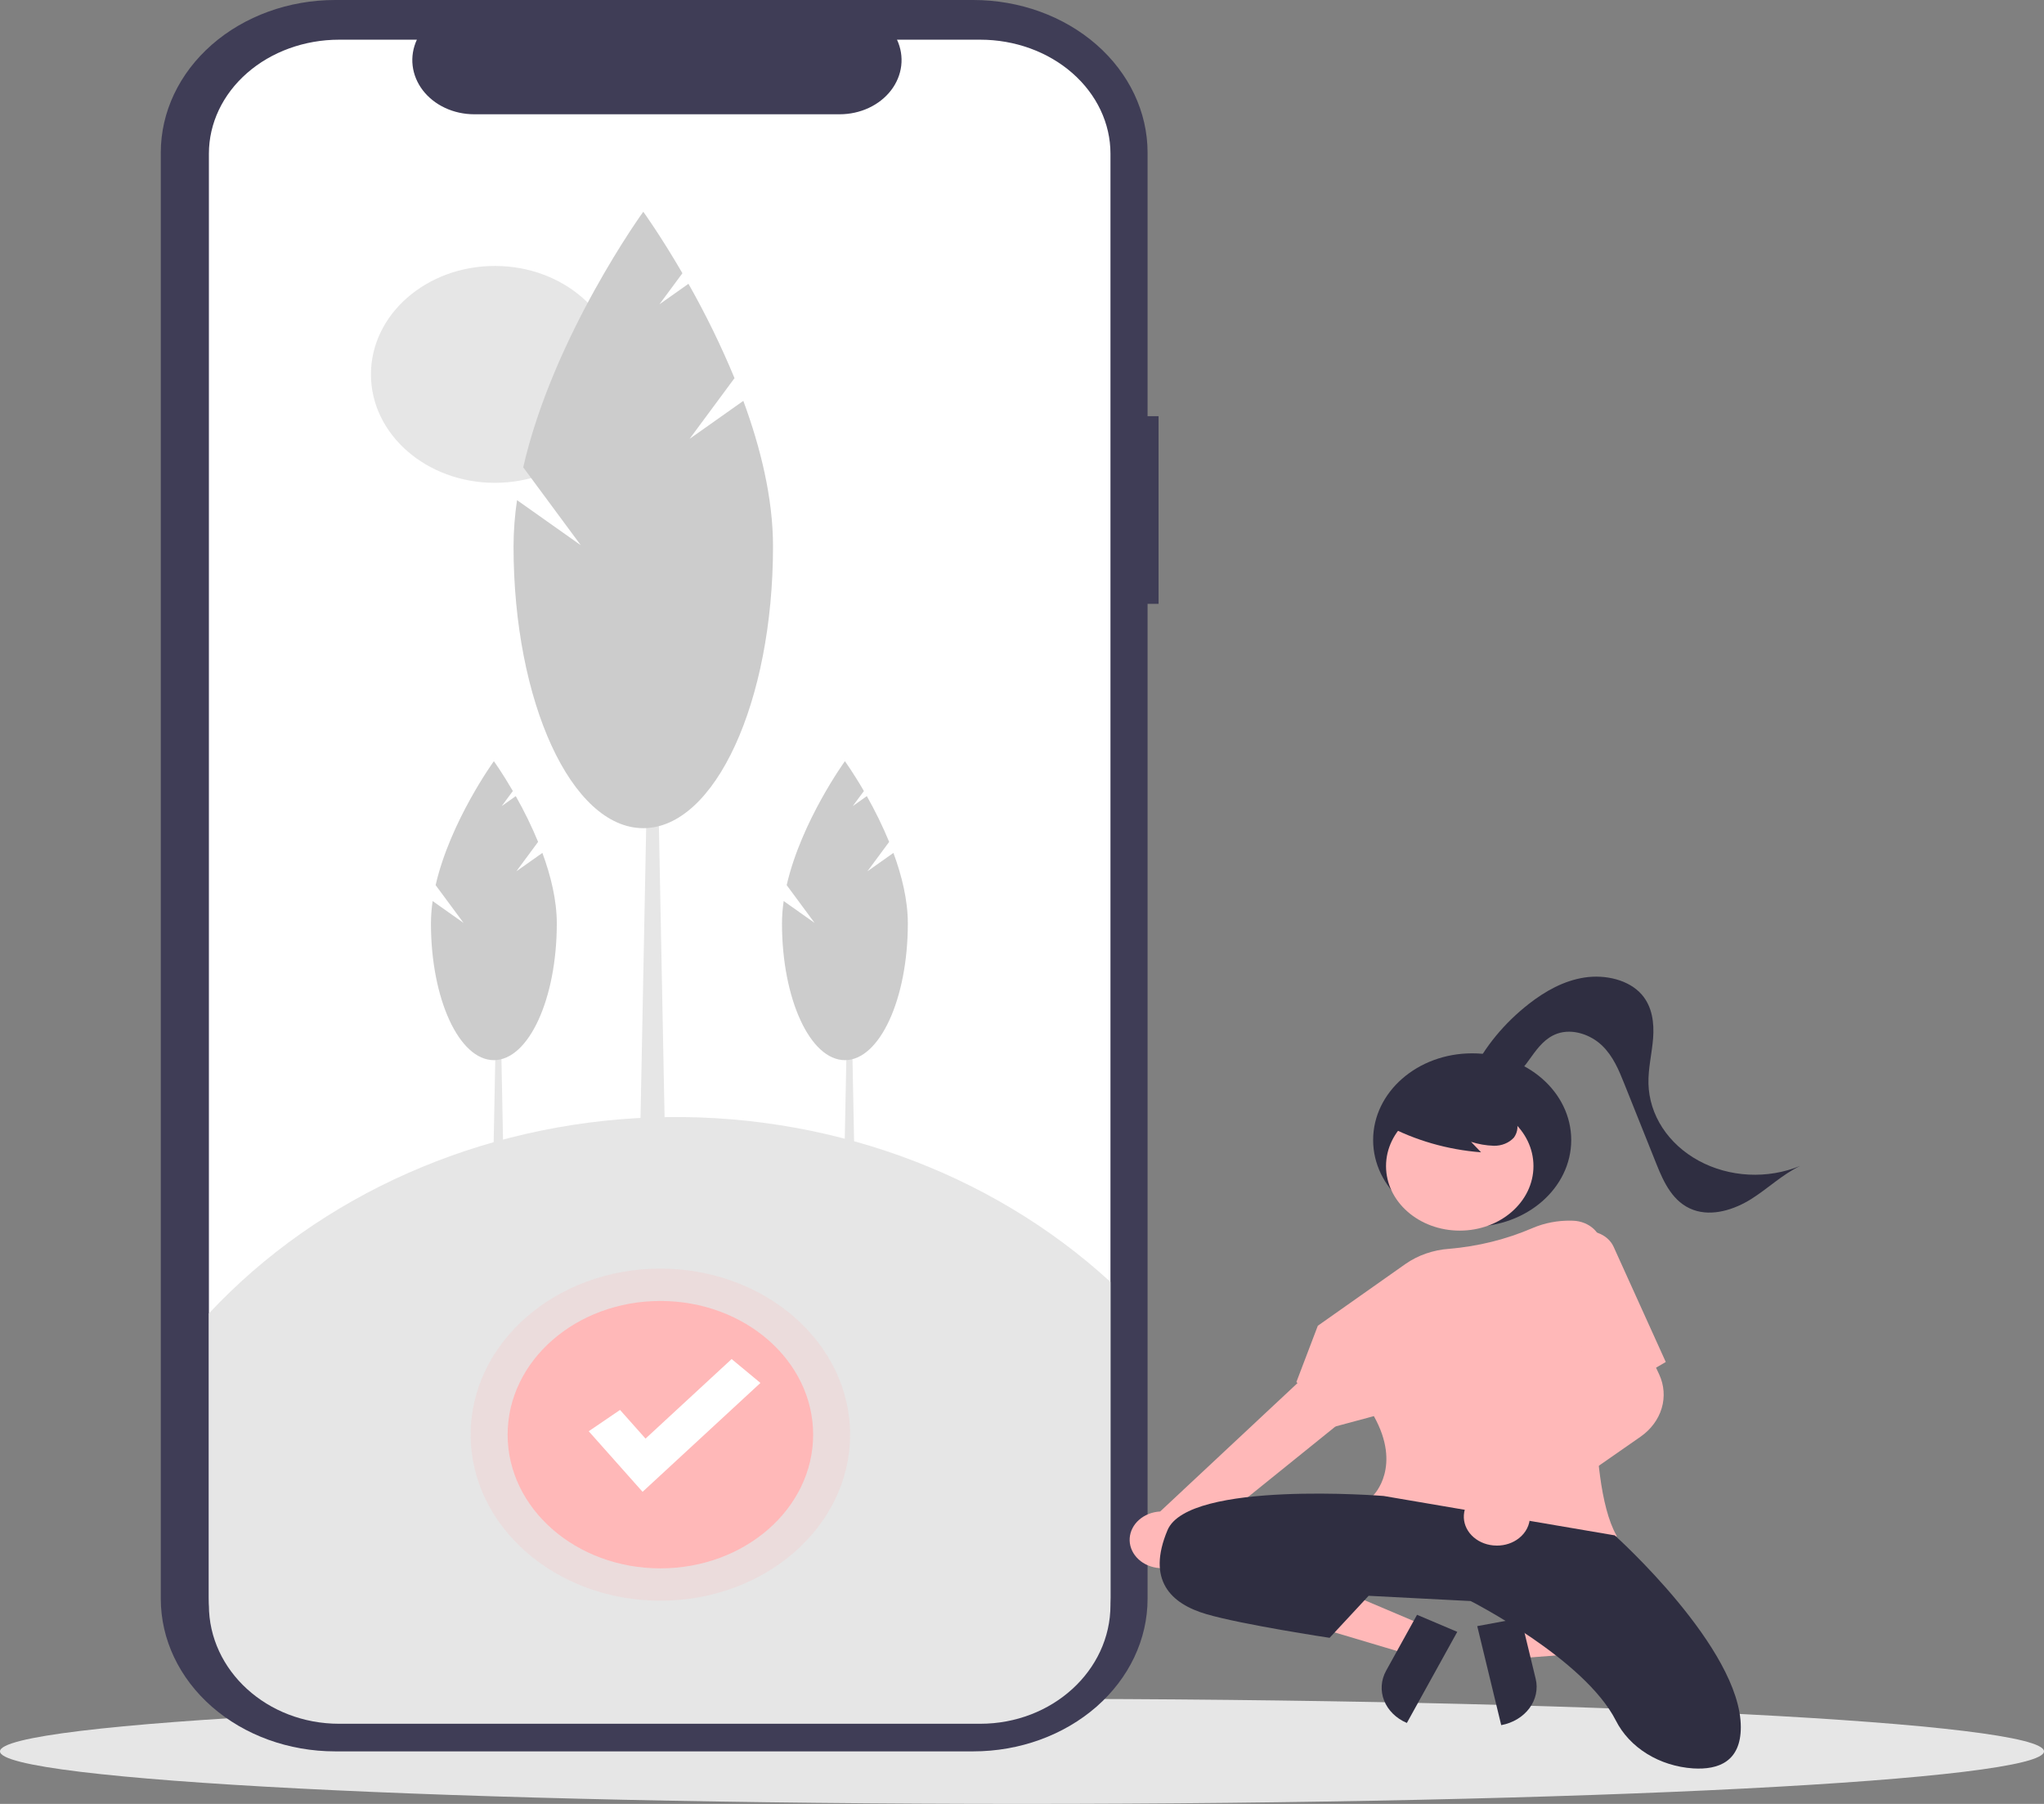 <svg width="221" height="195" viewBox="0 0 221 195" fill="none" xmlns="http://www.w3.org/2000/svg">
<rect x="0" y="0" width="221" height="195" fill="#808080" stroke="none"/>
<g clip-path="url(#clip0_55_634)">
<path d="M110.5 195C171.527 195 221 192.457 221 189.321C221 186.184 171.527 183.641 110.5 183.641C49.472 183.641 0 186.184 0 189.321C0 192.457 49.472 195 110.5 195Z" fill="#E6E6E6"/>
<path d="M125.266 44.99H124.077V16.493C124.077 12.119 122.091 7.924 118.557 4.831C115.022 1.738 110.228 0 105.229 0H36.233C31.234 0 26.44 1.738 22.905 4.831C19.371 7.924 17.385 12.119 17.385 16.493V172.828C17.385 177.202 19.371 181.397 22.905 184.49C26.44 187.583 31.234 189.321 36.233 189.321H105.229C110.228 189.321 115.022 187.583 118.557 184.49C122.091 181.397 124.077 177.202 124.077 172.828V65.274H125.266V44.99Z" fill="#3F3D56"/>
<path d="M120.065 16.608V172.713C120.065 175.979 118.582 179.112 115.942 181.422C113.303 183.732 109.722 185.03 105.989 185.03H36.663C32.929 185.03 29.349 183.732 26.71 181.422C24.07 179.112 22.587 175.98 22.587 172.713V16.608C22.587 13.342 24.07 10.209 26.71 7.899C29.349 5.589 32.93 4.291 36.663 4.291H45.073C44.66 5.18 44.503 6.143 44.615 7.098C44.727 8.052 45.106 8.968 45.717 9.764C46.329 10.56 47.155 11.213 48.122 11.664C49.09 12.116 50.169 12.352 51.266 12.353H90.792C91.889 12.352 92.968 12.116 93.936 11.664C94.903 11.213 95.729 10.56 96.341 9.764C96.952 8.968 97.331 8.052 97.443 7.098C97.556 6.144 97.398 5.18 96.985 4.291H105.989C109.722 4.291 113.303 5.589 115.942 7.899C118.582 10.209 120.065 13.342 120.065 16.608Z" fill="white"/>
<path d="M54.613 134.799H53.154L53.641 109.879H54.128L54.613 134.799Z" fill="#E6E6E6"/>
<path d="M55.827 94.189L58.181 91.007C57.483 89.32 56.677 87.669 55.766 86.061L54.245 87.137L55.45 85.508C54.301 83.53 53.398 82.283 53.398 82.283C53.398 82.283 48.678 88.791 47.101 95.683L50.121 99.767L46.778 97.404C46.659 98.207 46.598 99.015 46.595 99.824C46.595 107.985 49.641 114.601 53.398 114.601C57.156 114.601 60.202 107.985 60.202 99.824C60.202 97.294 59.547 94.648 58.644 92.199L55.827 94.189Z" fill="#CCCCCC"/>
<path d="M92.568 134.799H91.11L91.597 109.879H92.084L92.568 134.799Z" fill="#E6E6E6"/>
<path d="M93.783 94.189L96.137 91.007C95.439 89.32 94.633 87.669 93.722 86.061L92.201 87.137L93.406 85.508C92.257 83.53 91.353 82.283 91.353 82.283C91.353 82.283 86.634 88.792 85.058 95.683L88.076 99.766L84.733 97.403C84.614 98.206 84.553 99.014 84.55 99.824C84.55 107.985 87.596 114.601 91.353 114.601C95.11 114.601 98.156 107.984 98.156 99.824C98.156 97.294 97.502 94.647 96.598 92.198L93.783 94.189Z" fill="#CCCCCC"/>
<path d="M53.503 52.193C60.902 52.193 66.899 46.945 66.899 40.471C66.899 33.997 60.902 28.749 53.503 28.749C46.105 28.749 40.107 33.997 40.107 40.471C40.107 46.945 46.105 52.193 53.503 52.193Z" fill="#E6E6E6"/>
<path d="M72.058 131.171H69.052L70.054 79.788H71.056L72.058 131.171Z" fill="#E6E6E6"/>
<path d="M74.563 47.438L79.416 40.876C77.977 37.398 76.314 33.993 74.437 30.679L71.299 32.896L73.784 29.536C71.415 25.458 69.553 22.888 69.553 22.888C69.553 22.888 59.821 36.307 56.57 50.516L62.795 58.937L55.902 54.065C55.656 55.72 55.53 57.387 55.524 59.056C55.524 75.883 61.804 89.524 69.551 89.524C77.299 89.524 83.579 75.883 83.579 59.056C83.579 53.839 82.231 48.382 80.37 43.333L74.563 47.438Z" fill="#CCCCCC"/>
<path d="M120.065 138.577V173.508C120.065 180.593 113.763 186.336 105.989 186.337H36.663C28.889 186.337 22.587 180.593 22.586 173.508V141.983C34.606 129.124 51.984 121.439 70.506 120.792C89.027 120.145 107.001 126.595 120.065 138.577Z" fill="#E6E6E6"/>
<path opacity="0.2" d="M71.401 173.035C82.73 173.035 91.914 164.998 91.914 155.085C91.914 145.172 82.73 137.136 71.401 137.136C60.073 137.136 50.889 145.172 50.889 155.085C50.889 164.998 60.073 173.035 71.401 173.035Z" fill="#FFB8B8"/>
<path d="M71.401 169.538C80.523 169.538 87.918 163.067 87.918 155.085C87.918 147.103 80.523 140.633 71.401 140.633C62.28 140.633 54.885 147.103 54.885 155.085C54.885 163.067 62.28 169.538 71.401 169.538Z" fill="#FFB8B8"/>
<path d="M69.475 161.264L63.654 154.716L67.039 152.412L69.795 155.513L79.105 146.913L82.219 149.494L69.475 161.264Z" fill="white"/>
<path d="M159.174 132.606C165.089 132.606 169.883 128.41 169.883 123.235C169.883 118.059 165.089 113.864 159.174 113.864C153.259 113.864 148.465 118.059 148.465 123.235C148.465 128.41 153.259 132.606 159.174 132.606Z" fill="#2F2E41"/>
<path d="M163.514 175.843L164.339 179.248L179.744 178.084L178.527 173.058L163.514 175.843Z" fill="#FFB8B8"/>
<path d="M162.314 186.486L159.722 175.782L164.448 174.906L166.039 181.474C166.171 182.017 166.178 182.577 166.062 183.123C165.946 183.669 165.709 184.19 165.363 184.655C165.017 185.12 164.57 185.522 164.047 185.836C163.524 186.15 162.935 186.371 162.314 186.486Z" fill="#2F2E41"/>
<path d="M153.863 175.661L152.129 178.794L137.493 174.433L140.052 169.809L153.863 175.661Z" fill="#FFB8B8"/>
<path d="M149.869 180.602L153.213 174.558L157.561 176.401L152.112 186.249C150.959 185.76 150.074 184.891 149.654 183.832C149.233 182.773 149.311 181.611 149.869 180.602Z" fill="#2F2E41"/>
<path d="M125.025 169.472C125.526 169.554 126.042 169.538 126.535 169.427C127.029 169.315 127.488 169.11 127.882 168.827C128.275 168.543 128.592 168.187 128.811 167.784C129.03 167.382 129.146 166.942 129.15 166.496L153.286 147.024L147.292 142.962L125.439 163.391C124.583 163.435 123.774 163.752 123.166 164.283C122.559 164.813 122.195 165.521 122.144 166.271C122.093 167.02 122.358 167.76 122.89 168.35C123.421 168.941 124.181 169.34 125.026 169.472L125.025 169.472Z" fill="#FFB8B8"/>
<path d="M157.83 133.029C162.232 133.029 165.8 129.906 165.8 126.054C165.8 122.202 162.232 119.08 157.83 119.08C153.428 119.08 149.859 122.202 149.859 126.054C149.859 129.906 153.428 133.029 157.83 133.029Z" fill="#FFB8B8"/>
<path d="M164.983 167.052C159.392 167.052 152.658 166.022 148.504 161.805L148.41 161.711L148.508 161.617C148.54 161.587 151.595 158.531 148.544 153.081L144.348 154.21L140.171 149.386L142.485 143.312L151.954 136.639C153.31 135.688 154.962 135.115 156.695 134.994C159.831 134.729 162.886 133.967 165.711 132.747C167.004 132.197 168.428 131.925 169.865 131.952L170.052 131.956C170.489 131.967 170.919 132.055 171.316 132.216C171.712 132.376 172.068 132.606 172.36 132.89C172.653 133.174 172.877 133.508 173.017 133.87C173.158 134.232 173.214 134.616 173.18 134.997C172.538 142.275 171.405 159.857 174.735 165.911L174.821 166.067L174.629 166.11C171.463 166.733 168.229 167.049 164.984 167.052L164.983 167.052Z" fill="#FFB8B8"/>
<path d="M149.6 161.713C149.6 161.713 128.506 160.009 126.235 165.404C123.963 170.8 126.559 173.356 130.454 174.492C134.348 175.627 143.759 177.047 143.759 177.047L147.978 172.504L159.012 173.072C159.012 173.072 171.306 179.311 174.706 185.985C175.435 187.429 176.598 188.673 178.071 189.585C179.544 190.497 181.272 191.042 183.071 191.163C185.797 191.329 188.219 190.429 188.219 186.702C188.219 178.183 174.589 165.972 174.589 165.972L149.6 161.713Z" fill="#2F2E41"/>
<path d="M133.537 170.09C133.537 170.09 139.054 168.67 147.816 172.362L133.537 170.09Z" fill="#2F2E41"/>
<path d="M149.879 121.606C152.992 123.269 156.501 124.281 160.134 124.563L159.053 123.43C159.84 123.684 160.668 123.828 161.506 123.856C161.926 123.866 162.343 123.791 162.723 123.635C163.104 123.479 163.437 123.247 163.697 122.958C163.909 122.658 164.035 122.318 164.064 121.966C164.093 121.614 164.025 121.262 163.864 120.938C163.535 120.292 163.022 119.731 162.375 119.308C161.228 118.514 159.874 117.981 158.434 117.756C156.994 117.53 155.513 117.62 154.122 118.018C153.168 118.267 152.313 118.746 151.656 119.401C151.333 119.731 151.109 120.126 151.003 120.55C150.898 120.974 150.914 121.415 151.051 121.832" fill="#2F2E41"/>
<path d="M159.116 116.032C160.533 113.154 162.653 110.583 165.327 108.5C167.044 107.165 169.05 106.017 171.313 105.67C173.576 105.324 176.127 105.917 177.515 107.519C178.651 108.829 178.862 110.584 178.737 112.224C178.612 113.865 178.194 115.49 178.233 117.133C178.274 118.81 178.793 120.451 179.743 121.908C180.693 123.365 182.044 124.591 183.672 125.476C185.301 126.36 187.157 126.874 189.07 126.972C190.984 127.07 192.895 126.748 194.631 126.035C192.676 126.981 191.154 128.477 189.341 129.616C187.528 130.754 185.134 131.535 183.074 130.783C180.894 129.988 179.893 127.824 179.113 125.873L175.63 117.172C175.038 115.693 174.416 114.17 173.208 113.013C172 111.857 170.039 111.151 168.376 111.733C167.116 112.174 166.295 113.226 165.576 114.232C164.856 115.238 164.097 116.31 162.882 116.838C161.668 117.366 159.864 117.041 159.467 115.905" fill="#2F2E41"/>
<path d="M161.851 167.077C161.714 167.077 161.576 167.07 161.44 167.057C160.533 166.968 159.699 166.578 159.111 165.967C158.522 165.357 158.223 164.572 158.275 163.775C158.327 162.978 158.726 162.228 159.39 161.68C160.054 161.132 160.933 160.828 161.846 160.829C162.005 160.83 162.164 160.84 162.321 160.86L173.218 150.71L172.081 147.391L177.792 145.15L179.394 148.575C179.931 149.735 180.026 151.016 179.665 152.227C179.304 153.438 178.506 154.515 177.391 155.298L165.396 163.647C165.409 163.749 165.415 163.851 165.415 163.953C165.415 164.393 165.309 164.827 165.104 165.228C164.9 165.63 164.6 165.989 164.226 166.282C163.575 166.796 162.728 167.079 161.851 167.077Z" fill="#FFB8B8"/>
<path d="M170.37 133.316C170.748 133.169 171.156 133.09 171.569 133.085C171.982 133.079 172.393 133.147 172.776 133.283C173.158 133.42 173.506 133.623 173.796 133.88C174.087 134.138 174.316 134.443 174.468 134.78L180.106 147.23L171.344 152.342L170.37 133.316Z" fill="#FFB8B8"/>
</g>
<defs>
<clipPath id="clip0_55_634">
<rect width="221" height="195" fill="white"/>
</clipPath>
</defs>
</svg>
